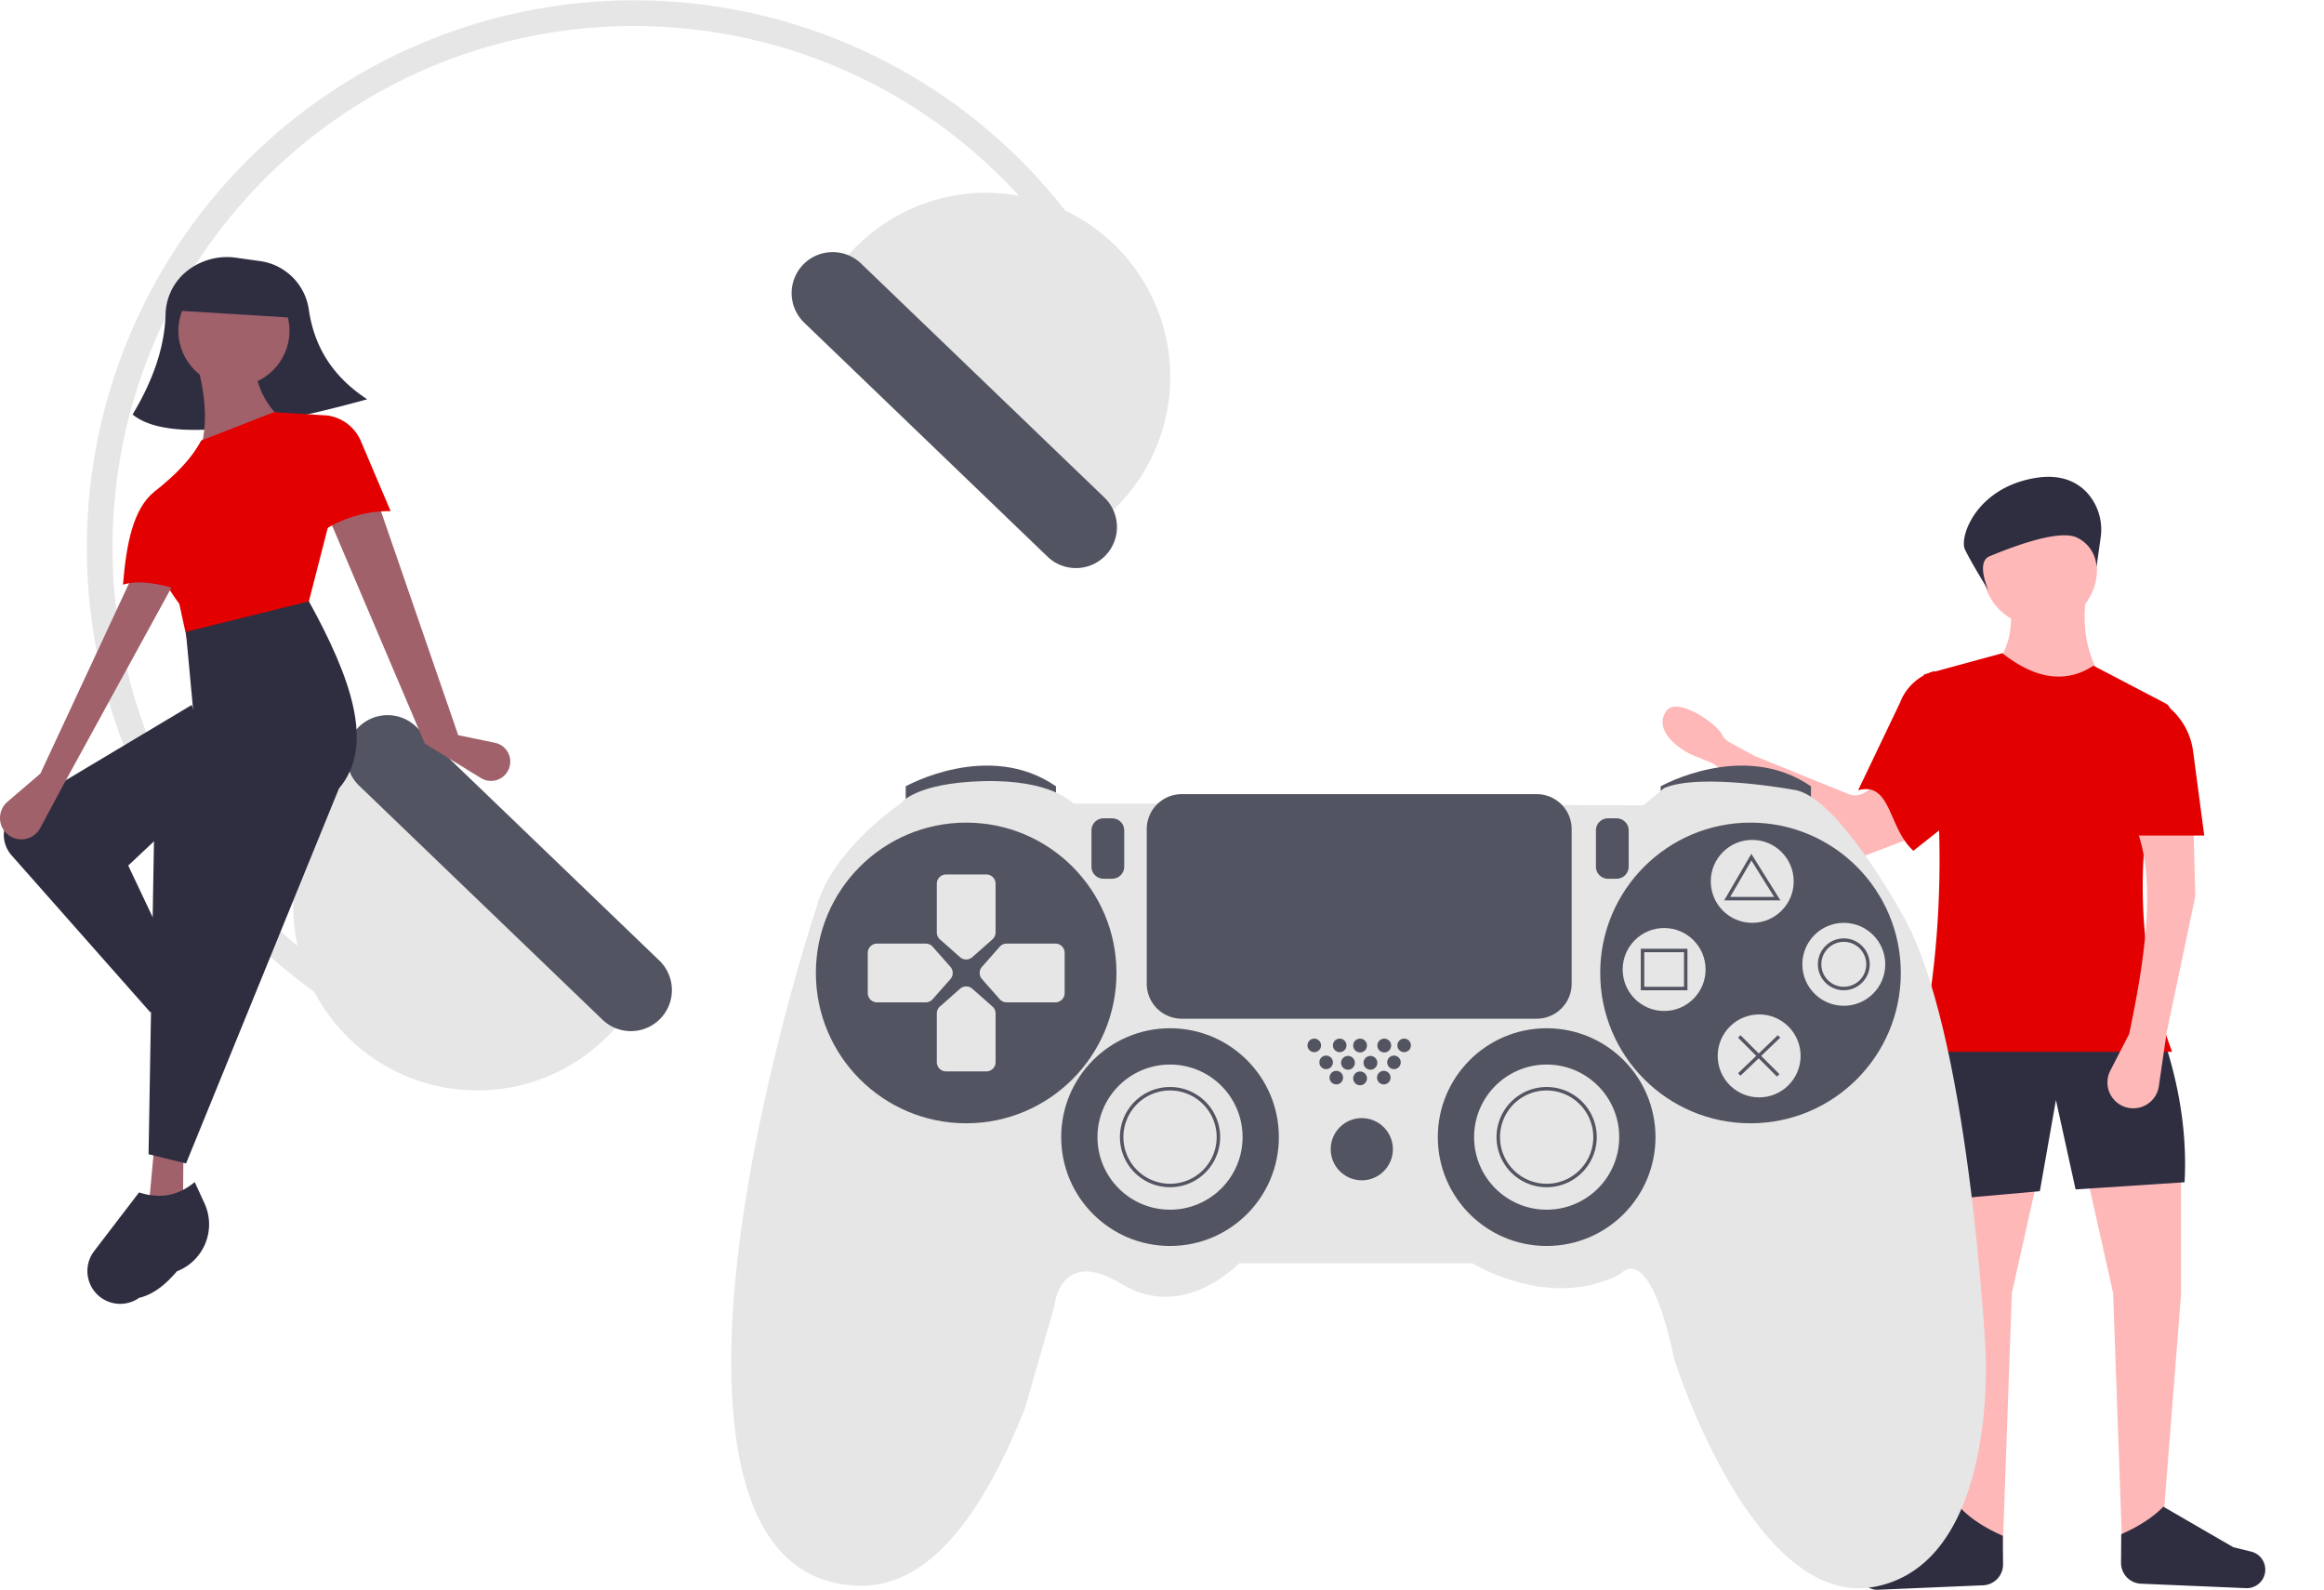<svg xmlns="http://www.w3.org/2000/svg" data-name="Layer 1" width="883.272" height="604.198"
     viewBox="0 0 883.272 604.198" xmlns:xlink="http://www.w3.org/1999/xlink">
    <path d="M916.662,400.177q18.262,19.152,40.749,6.112c-6.291-10.082-7.789-21.048-6.112-32.599H922.095C923.389,383.841,923.041,393.293,916.662,400.177Z"
          transform="translate(-158.364 -147.901)" fill="#ffb8b8"/>
    <polygon
            points="806.517 586.416 822.138 578.267 828.929 492.015 828.929 446.512 792.934 445.833 803.121 491.336 806.517 586.416"
            fill="#ffb8b8"/>
    <polygon
            points="761.238 586.416 745.618 578.267 738.827 492.015 738.827 446.512 774.821 445.833 764.634 491.336 761.238 586.416"
            fill="#ffb8b8"/>
    <path d="M895.608,603.921l38.032-3.396,6.112-34.636,7.471,33.957,41.428-2.717c.905-16.502-1.394-33.486-6.791-50.936L890.854,544.156Z"
          transform="translate(-158.364 -147.901)" fill="#2f2e41"/>
    <path d="M856.078,473.842l-45.749-35.228a6.654,6.654,0,0,0-1.552-.891l-6.649-2.705c-5.341-2.173-15.513-9.4-10.552-16.842,4-6,19.311,4.748,21.195,8.73a6.578,6.578,0,0,0,2.789,2.951l9.297,5.095a6.654,6.654,0,0,0,.698.331l35.396,14.347a6.654,6.654,0,0,0,6.063-.547l6.417-4.069a6.654,6.654,0,0,1,10.09,4.326l2.121,10.704a6.654,6.654,0,0,1-4.157,7.511l-18.977,7.234A6.654,6.654,0,0,1,856.078,473.842Z"
          transform="translate(-158.364 -147.901)" fill="#ffb8b8"/>
    <path d="M864.576,448.175c12.666-3.397,11.336,14.299,21,23l19-15-11.005-53.281h0a19.803,19.803,0,0,0-13.049,11.949Z"
          transform="translate(-158.364 -147.901)" fill="#e30000"/>
    <path d="M888.137,547.552h95.76c-15.498-41.763-13.989-84.717-.793-128.488a3.263,3.263,0,0,0-1.604-3.84L954.015,400.856c-10.789,7.02-22.385,4.863-34.636-4.754l-29.882,8.15C897.631,453.109,897.862,500.962,888.137,547.552Z"
          transform="translate(-158.364 -147.901)" fill="#e30000"/>
    <path d="M912.082,750.268l-39.907,1.692a7.045,7.045,0,0,1-7.266-5.996h0a7.045,7.045,0,0,1,5.29-7.885l6.769-1.659,26.604-15.42c3.941,4.081,9.369,7.532,16.004,10.471l.078,10.842A7.906,7.906,0,0,1,912.082,750.268Z"
          transform="translate(-158.364 -147.901)" fill="#2f2e41"/>
    <path d="M972.07,749.662l39.907,1.692a7.045,7.045,0,0,0,7.266-5.996h0a7.045,7.045,0,0,0-5.29-7.885l-6.769-1.659-26.604-15.42c-3.941,4.081-9.369,7.532-16.004,10.471l-.078,10.842A7.906,7.906,0,0,0,972.07,749.662Z"
          transform="translate(-158.364 -147.901)" fill="#2f2e41"/>
    <circle cx="775.276" cy="216.281" r="21.733" fill="#ffb8b8"/>
    <path d="M967.598,540.76l-7.18,13.961a9.818,9.818,0,0,0,5.283,13.683h0a9.818,9.818,0,0,0,13.162-7.776l2.996-20.547L992.726,488.466l-.679-25.808H970.314C977.727,481.853,974.05,510.166,967.598,540.76Z"
          transform="translate(-158.364 -147.901)" fill="#ffb8b8"/>
    <path d="M966.918,465.375h29.203l-4.239-32.027a26.235,26.235,0,0,0-14.777-20.267h0Z"
          transform="translate(-158.364 -147.901)" fill="#e30000"/>
    <path d="M956.745,352.211a20.895,20.895,0,0,0-4.568-16.413c-3.708-4.388-9.923-7.979-20.234-6.285-22.497,3.696-28.985,22.425-26.781,27.135s8.96,15.628,8.96,15.628-4.958-10.808.423-13.008,26.207-10.867,33.476-6.962a13.028,13.028,0,0,1,7.165,10.975Z"
          transform="translate(-158.364 -147.901)" fill="#2f2e41"/>
    <path d="M584.773,261.764l-8.738,4.434a197.756,197.756,0,0,0-39.44-53.181c-78.782-75.738-204.492-73.262-280.23,5.52s-73.262,204.492,5.52,280.23A198.061,198.061,0,0,0,312.786,534.292l-4.274,8.816A207.991,207.991,0,1,1,584.773,261.764Z"
          transform="translate(-158.364 -147.901)" fill="#e6e6e6"/>
    <path d="M289.156,444.051A69.924,69.924,0,0,0,389.971,540.971l12.038-12.522L301.194,431.529Z"
          transform="translate(-158.364 -147.901)" fill="#e6e6e6"/>
    <path d="M294.439,424.417a15.606,15.606,0,0,0,.434,22.041l92.467,88.895a15.588,15.588,0,0,0,21.606-22.475l-92.467-88.895A15.606,15.606,0,0,0,294.439,424.417Z"
          transform="translate(-158.364 -147.901)" fill="#535461"/>
    <path d="M571.774,351.862l12.038-12.522a69.924,69.924,0,0,0-100.815-96.92l-12.038,12.522Z"
          transform="translate(-158.364 -147.901)" fill="#e6e6e6"/>
    <path d="M463.587,248.473a15.606,15.606,0,0,0,.434,22.041l92.467,88.895a15.588,15.588,0,0,0,21.606-22.475l-92.467-88.895A15.606,15.606,0,0,0,463.587,248.473Z"
          transform="translate(-158.364 -147.901)" fill="#535461"/>
    <path d="M502.593,453.907v-7.223s31.517-17.728,57.124,0v6.566Z"
          transform="translate(-158.364 -147.901)" fill="#535461"/>
    <path d="M789.529,453.907v-7.223s31.517-17.728,57.124,0v6.566Z"
          transform="translate(-158.364 -147.901)" fill="#535461"/>
    <path d="M597.144,453.251H566.284s-7.879-9.192-34.143-8.536-31.517,8.536-31.517,8.536-25.936,17.4-31.845,39.068c0,0-31.845,95.536-32.502,170.389s28.234,85.358,43.336,87.328,42.023-.657,68.287-66.974L559.061,644.322s1.97-22.981,25.608-8.536,44.649-7.879,44.649-7.879h88.641s29.547,18.385,56.468,3.94c0,0,10.506-13.789,20.355,32.83,0,0,30.204,95.864,76.823,86.015s41.366-89.955,41.366-89.955-6.238-122.457-31.845-165.792c0,0-24.623-44.977-41.038-46.947,0,0-35.457-6.566-49.245-.657l-7.879,6.566Z"
          transform="translate(-158.364 -147.901)" fill="#e6e6e6"/>
    <circle cx="367.21" cy="369.697" r="57.124" fill="#535461"/>
    <circle cx="665.308" cy="369.697" r="57.124" fill="#535461"/>
    <path d="M535.528,504.86l-7.617,6.737a3.532,3.532,0,0,1-4.668,0l-7.63-6.737a3.526,3.526,0,0,1-1.195-2.626V483.697a3.533,3.533,0,0,1,3.533-3.526h15.266a3.526,3.526,0,0,1,3.533,3.519V502.22A3.526,3.526,0,0,1,535.528,504.86Z"
          transform="translate(-158.364 -147.901)" fill="#e6e6e6"/>
    <path d="M535.528,530.329l-7.617-6.73a3.533,3.533,0,0,0-4.668,0l-7.63,6.737a3.526,3.526,0,0,0-1.195,2.626v18.516a3.526,3.526,0,0,0,3.519,3.533h15.279a3.526,3.526,0,0,0,3.533-3.519V532.969A3.526,3.526,0,0,0,535.528,530.329Z"
          transform="translate(-158.364 -147.901)" fill="#e6e6e6"/>
    <path d="M512.843,527.565l6.737-7.63a3.532,3.532,0,0,0,0-4.668l-6.737-7.63a3.533,3.533,0,0,0-2.626-1.195H491.7a3.533,3.533,0,0,0-3.526,3.533v15.266a3.526,3.526,0,0,0,3.519,3.533h18.529A3.526,3.526,0,0,0,512.843,527.565Z"
          transform="translate(-158.364 -147.901)" fill="#e6e6e6"/>
    <path d="M538.312,527.565l-6.724-7.636a3.526,3.526,0,0,1,0-4.668l6.737-7.63a3.526,3.526,0,0,1,2.626-1.195h18.516a3.526,3.526,0,0,1,3.533,3.519V525.234a3.526,3.526,0,0,1-3.519,3.533H540.958A3.526,3.526,0,0,1,538.312,527.565Z"
          transform="translate(-158.364 -147.901)" fill="#e6e6e6"/>
    <circle cx="444.69" cy="432.074" r="41.366" fill="#535461"/>
    <circle cx="587.829" cy="432.074" r="41.366" fill="#535461"/>
    <circle cx="444.69" cy="432.074" r="27.577" fill="#e6e6e6"/>
    <path d="M603.054,599.016A19.041,19.041,0,1,1,622.095,579.975,19.063,19.063,0,0,1,603.054,599.016Zm0-36.77a17.728,17.728,0,1,0,17.728,17.728A17.748,17.748,0,0,0,603.054,562.247Z"
          transform="translate(-158.364 -147.901)" fill="#535461"/>
    <circle cx="587.829" cy="432.074" r="27.577" fill="#e6e6e6"/>
    <path d="M746.193,599.016a19.041,19.041,0,1,1,19.041-19.041A19.063,19.063,0,0,1,746.193,599.016Zm0-36.77a17.728,17.728,0,1,0,17.728,17.728A17.748,17.748,0,0,0,746.193,562.247Z"
          transform="translate(-158.364 -147.901)" fill="#535461"/>
    <circle cx="517.572" cy="436.67" r="11.819" fill="#535461"/>
    <circle cx="499.509" cy="397.222" r="2.58" fill="#535461"/>
    <circle cx="509.175" cy="397.222" r="2.58" fill="#535461"/>
    <circle cx="507.888" cy="409.467" r="2.58" fill="#535461"/>
    <circle cx="516.916" cy="409.75" r="2.626" fill="#535461"/>
    <circle cx="525.931" cy="409.467" r="2.58" fill="#535461"/>
    <circle cx="504.02" cy="403.67" r="2.58" fill="#535461"/>
    <circle cx="512.32" cy="403.84" r="2.626" fill="#535461"/>
    <circle cx="520.856" cy="403.84" r="2.626" fill="#535461"/>
    <circle cx="529.798" cy="403.67" r="2.58" fill="#535461"/>
    <circle cx="516.916" cy="397.274" r="2.626" fill="#535461"/>
    <circle cx="526.108" cy="397.274" r="2.626" fill="#535461"/>
    <circle cx="533.666" cy="397.222" r="2.58" fill="#535461"/>
    <path d="M577.774,458.847a4.586,4.586,0,0,0-4.581,4.581V477.217a4.586,4.586,0,0,0,4.581,4.581h3.283a4.586,4.586,0,0,0,4.581-4.581V463.428a4.586,4.586,0,0,0-4.581-4.581Z"
          transform="translate(-158.364 -147.901)" fill="#535461"/>
    <path d="M769.502,458.847a4.586,4.586,0,0,0-4.581,4.581V477.217a4.586,4.586,0,0,0,4.581,4.581h3.283a4.586,4.586,0,0,0,4.581-4.581V463.428a4.586,4.586,0,0,0-4.581-4.581Z"
          transform="translate(-158.364 -147.901)" fill="#535461"/>
    <circle cx="665.965" cy="334.897" r="15.758" fill="#e6e6e6"/>
    <circle cx="632.478" cy="368.384" r="15.758" fill="#e6e6e6"/>
    <circle cx="700.765" cy="366.414" r="15.758" fill="#e6e6e6"/>
    <circle cx="668.591" cy="401.214" r="15.758" fill="#e6e6e6"/>
    <path d="M607.485,449.654a13.296,13.296,0,0,0-13.281,13.281v58.766a13.296,13.296,0,0,0,13.281,13.281H742.417a13.296,13.296,0,0,0,13.281-13.281V462.936A13.296,13.296,0,0,0,742.417,449.654Z"
          transform="translate(-158.364 -147.901)" fill="#535461"/>
    <path d="M835.035,490.02H813.665l10.316-17.685ZM815.951,488.707h16.713l-8.645-13.832Z"
          transform="translate(-158.364 -147.901)" fill="#535461"/>
    <path d="M799.706,524.164H781.978V508.405h17.728Zm-16.415-1.313H798.393V509.718H783.291Z"
          transform="translate(-158.364 -147.901)" fill="#535461"/>
    <path d="M859.129,524.164a9.849,9.849,0,1,1,9.849-9.849A9.86,9.86,0,0,1,859.129,524.164Zm0-18.385a8.536,8.536,0,1,0,8.536,8.536A8.546,8.546,0,0,0,859.129,505.779Z"
          transform="translate(-158.364 -147.901)" fill="#535461"/>
    <rect x="826.135" y="538.668" width="1.313" height="20.893"
          transform="translate(-304.485 597.561) rotate(-45)" fill="#535461"/>
    <rect x="816.506" y="548.294" width="20.898" height="1.313"
          transform="translate(-308.427 576.085) rotate(-43.734)" fill="#535461"/>
    <path d="M297.935,299.615c-35.851,9.884-75.108,17.324-89.175,5.781,7.702-12.822,12.144-25.459,12.521-37.867a21.772,21.772,0,0,1,6.408-15.103,24.371,24.371,0,0,1,20.328-6.606l9.304,1.306q.47.066.935.15A21.759,21.759,0,0,1,275.75,265.612C277.711,279.066,284.303,290.714,297.935,299.615Z"
          transform="translate(-158.364 -147.901)" fill="#2f2e41"/>
    <path d="M332.517,427.259l13.937,2.874a7.32,7.32,0,0,1,5.244,10.067v0a7.32,7.32,0,0,1-10.557,3.338l-21.319-13.112L283.611,345.3l18.756-5.425Z"
          transform="translate(-158.364 -147.901)" fill="#a0616a"/>
    <polygon points="74.869 391.06 64.316 394.129 56.328 377.632 64.451 373.399 74.869 391.06" fill="#a0616a"/>
    <polygon points="69.507 461.743 56.559 458.315 58.586 436.07 69.729 436.756 69.507 461.743" fill="#a0616a"/>
    <path d="M229.221,523.539l-13.714,9.025L162.763,472.904a11.756,11.756,0,0,1,2.777-17.878l65.706-39.261,10.064,28.91-34.214,32.107Z"
          transform="translate(-158.364 -147.901)" fill="#2f2e41"/>
    <path d="M240.77,554.769q-.052.067-.103.134c-.876,5.132-2.416,9.813-5.853,13.202a10.229,10.229,0,0,1-12.423,5.611h0a10.229,10.229,0,0,1-7.093-10.894l2.563-22.905c6.147-1.413,10.835-4.909,13.208-11.71L237.042,532.275A15.705,15.705,0,0,1,240.77,554.769Z"
          transform="translate(-158.364 -147.901)" fill="#2f2e41"/>
    <circle cx="88.908" cy="125.702" r="21.108" fill="#a0616a"/>
    <path d="M265.551,307.345l-33.276,27.559L229.683,323.56l5.808-8.854c1.612-8.686.571-18.265-2.199-28.426l21.71.02C255.94,294.511,259.137,301.674,265.551,307.345Z"
          transform="translate(-158.364 -147.901)" fill="#a0616a"/>
    <path d="M274.919,379.635l-44.923,13.684-3.495-15.977c-8.419-11.304-12.078-21.621-6.571-30.038l-2.772-12.671c7.951-6.26,14.203-12.665,17.636-19.31l27.639-10.8,20.319,1.25,6,20.107Z"
          transform="translate(-158.364 -147.901)" fill="#e30000"/>
    <path d="M306.833,342.123a46.281,46.281,0,0,0-26.823,8.218l2.742-44.57h0a16.176,16.176,0,0,1,12.744,9.701Z"
          transform="translate(-158.364 -147.901)" fill="#e30000"/>
    <path d="M229.081,589.981l-14.258-3.509,2.099-121.153,19.146-20.967-4.286-26.581-2.773-29.777,46.768-11.597c15.808,28.703,25.362,54.799,11.415,71.1Z"
          transform="translate(-158.364 -147.901)" fill="#2f2e41"/>
    <path d="M225.806,630.886q-.096.038-.192.075c-4.14,4.807-8.689,8.727-14.408,10.106a12.466,12.466,0,0,1-16.497-1.949v0a12.466,12.466,0,0,1-.56-15.833l17.07-22.305c7.306,2.388,14.398,1.684,21.15-3.926l3.681,8.003A19.139,19.139,0,0,1,225.806,630.886Z"
          transform="translate(-158.364 -147.901)" fill="#2f2e41"/>
    <path d="M173.72,441.832l-12.515,10.715a8.121,8.121,0,0,0,1.941,13.571h0a8.121,8.121,0,0,0,10.499-3.565l9.05-16.88,41.504-75.739-15.61-2.934Z"
          transform="translate(-158.364 -147.901)" fill="#a0616a"/>
    <path d="M226.699,372.062c-8.107-2.447-15.7-3.888-21.589-1.986,1.235-15.276,3.779-28.923,12.05-35.444l11.758,1.381Z"
          transform="translate(-158.364 -147.901)" fill="#e30000"/>
    <path d="M270.835,268.708l-45.145-2.778.556-9.029q23.639-15.939,45.145,2.778Z"
          transform="translate(-158.364 -147.901)" fill="#2f2e41"/>
</svg>